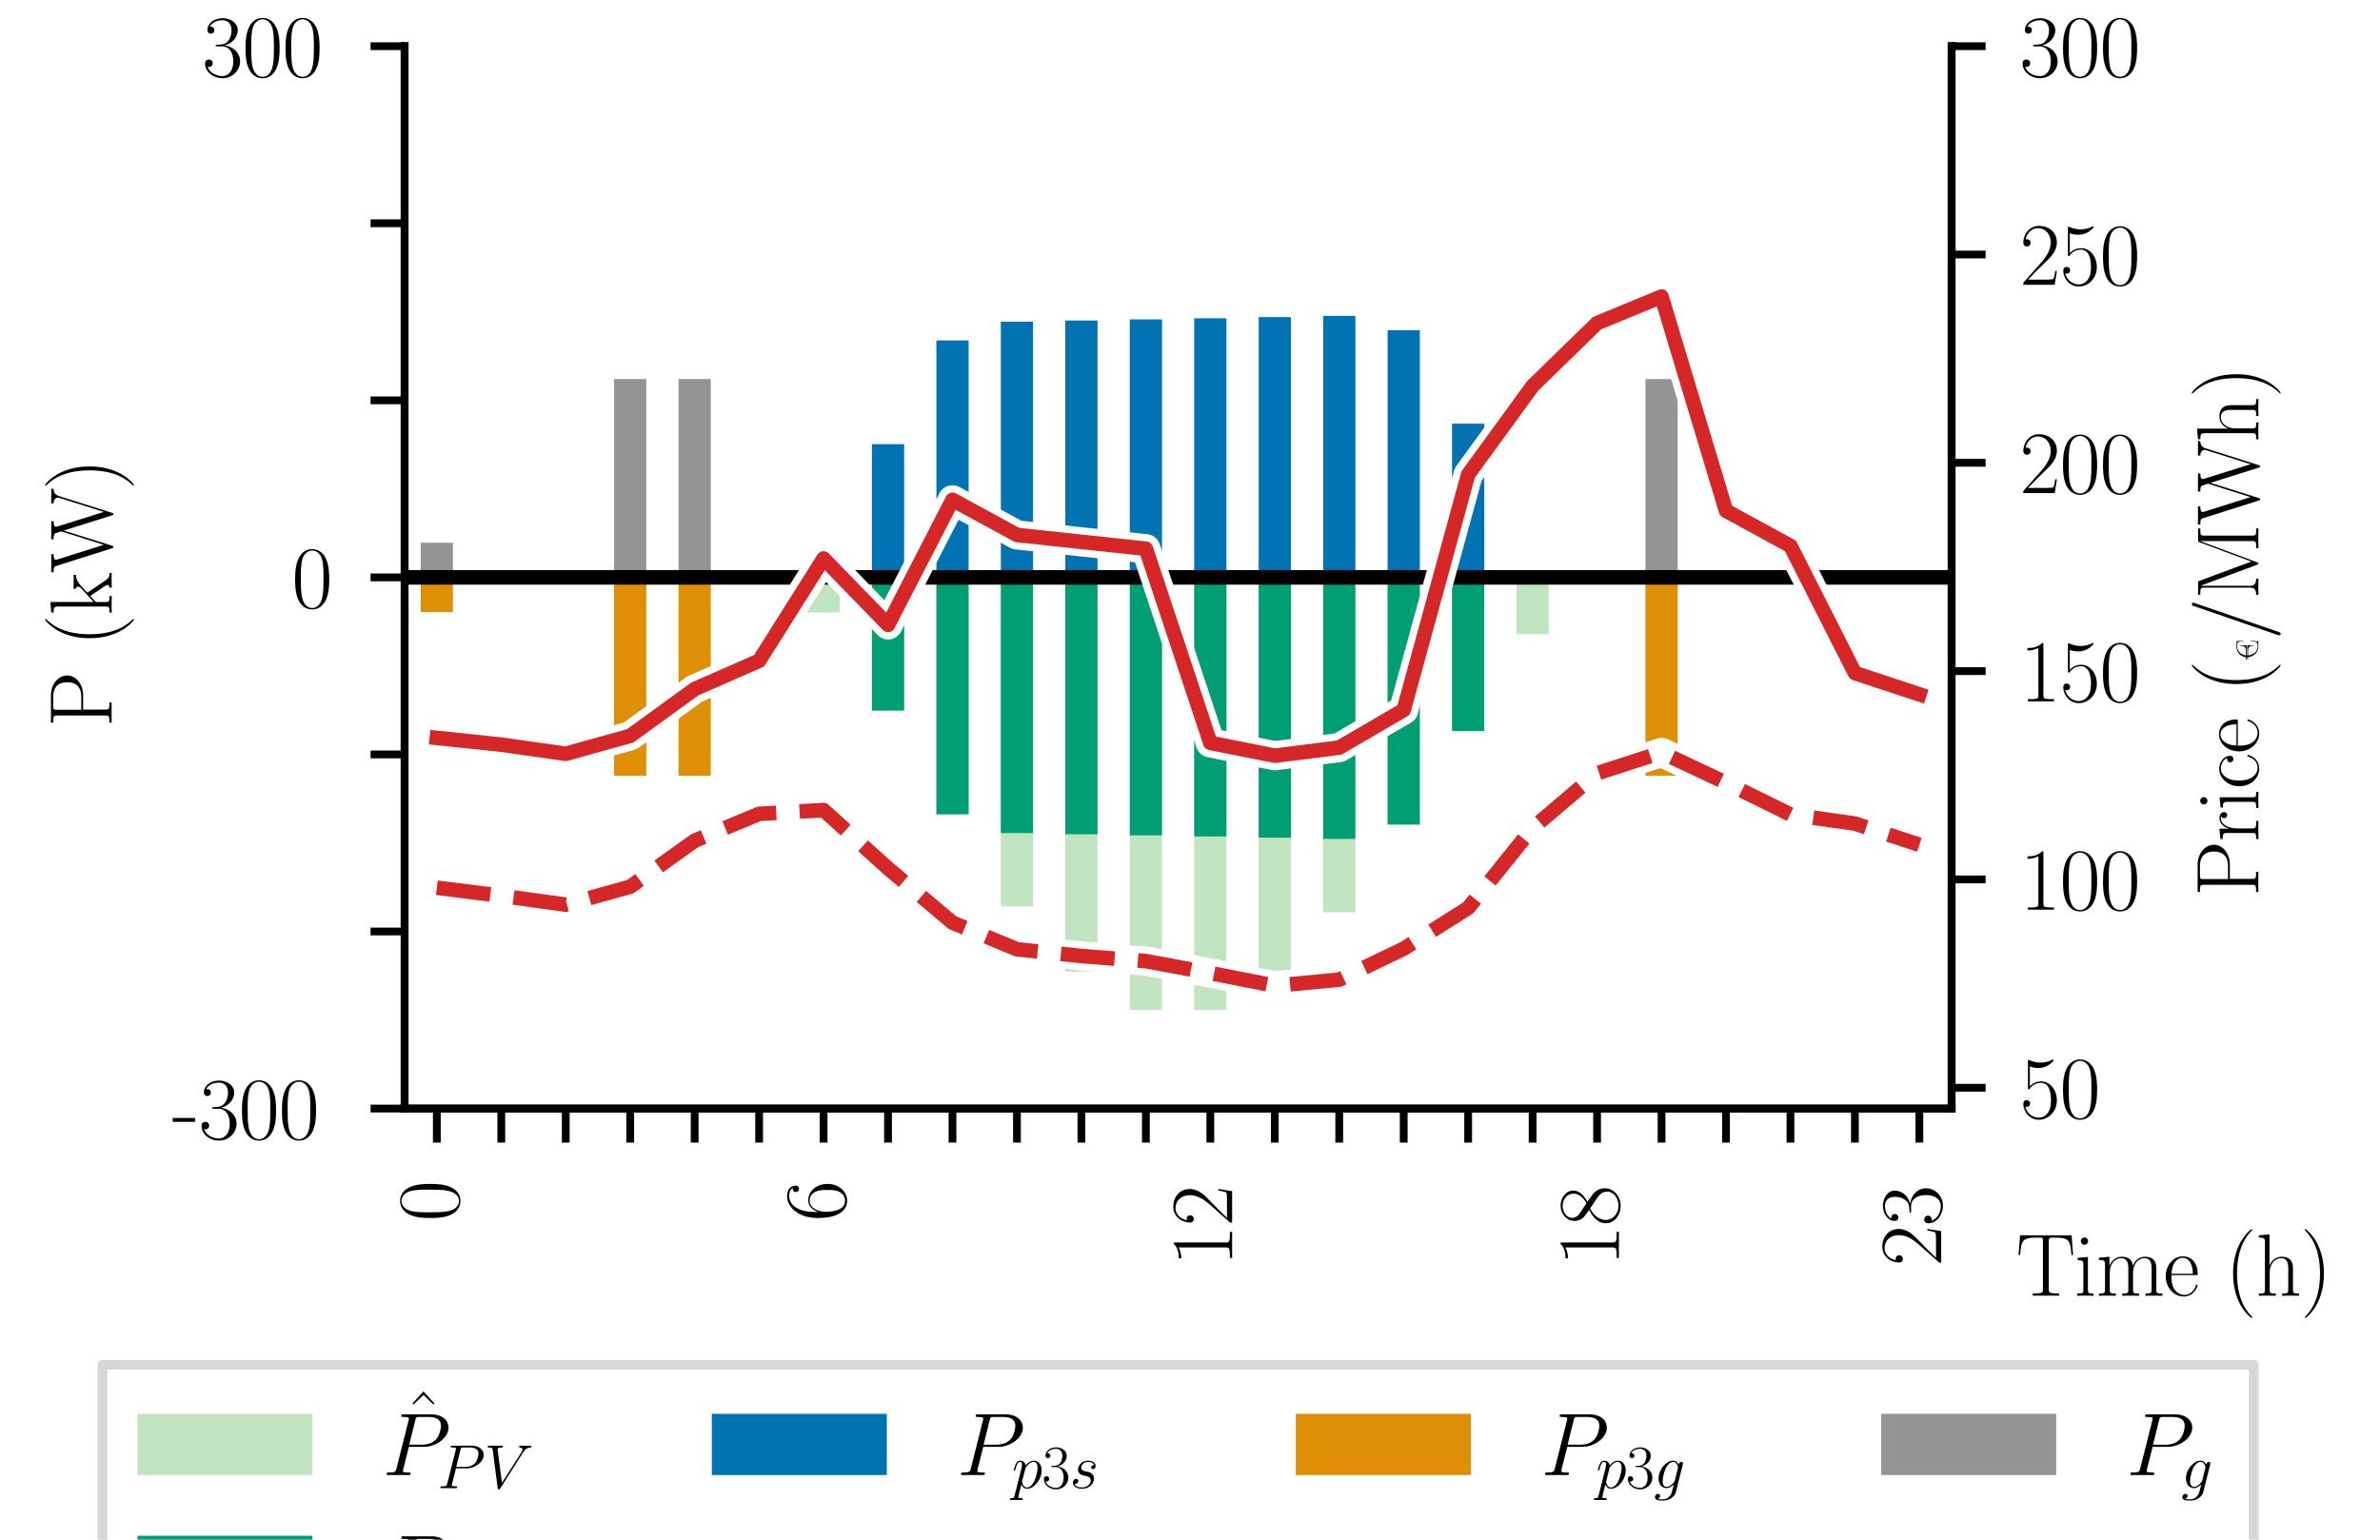 <?xml version="1.0" encoding="utf-8" standalone="no"?>
<!DOCTYPE svg PUBLIC "-//W3C//DTD SVG 1.1//EN"
  "http://www.w3.org/Graphics/SVG/1.1/DTD/svg11.dtd">
<svg xmlns:xlink="http://www.w3.org/1999/xlink" width="244.8pt" height="158.4pt" viewBox="0 0 244.8 158.4" xmlns="http://www.w3.org/2000/svg" version="1.1">
 <defs>
  <style type="text/css">*{stroke-linejoin: round; stroke-linecap: butt}</style>
 </defs>
 <g id="figure_1">
  <g id="patch_1">
   <path d="M 0 158.4 
L 244.8 158.4 
L 244.8 0 
L 0 0 
z
" style="fill: #ffffff"/>
  </g>
  <g id="axes_1">
   <g id="patch_2">
    <path d="M 41.616 114.048 
L 200.736 114.048 
L 200.736 4.752 
L 41.616 4.752 
z
" style="fill: #ffffff"/>
   </g>
   <g id="patch_3">
    <path d="M 43.273 59.4 
L 46.589 59.4 
L 46.589 59.4 
L 43.273 59.4 
z
" clip-path="url(#pb25aa904ac)" style="fill: #c0e3c0"/>
   </g>
   <g id="patch_4">
    <path d="M 49.904 59.4 
L 53.218 59.4 
L 53.218 59.4 
L 49.904 59.4 
z
" clip-path="url(#pb25aa904ac)" style="fill: #c0e3c0"/>
   </g>
   <g id="patch_5">
    <path d="M 56.533 59.4 
L 59.849 59.4 
L 59.849 59.4 
L 56.533 59.4 
z
" clip-path="url(#pb25aa904ac)" style="fill: #c0e3c0"/>
   </g>
   <g id="patch_6">
    <path d="M 63.163 59.4 
L 66.478 59.4 
L 66.478 59.4 
L 63.163 59.4 
z
" clip-path="url(#pb25aa904ac)" style="fill: #c0e3c0"/>
   </g>
   <g id="patch_7">
    <path d="M 69.793 59.4 
L 73.109 59.4 
L 73.109 59.4 
L 69.793 59.4 
z
" clip-path="url(#pb25aa904ac)" style="fill: #c0e3c0"/>
   </g>
   <g id="patch_8">
    <path d="M 76.424 59.4 
L 79.739 59.4 
L 79.739 59.4 
L 76.424 59.4 
z
" clip-path="url(#pb25aa904ac)" style="fill: #c0e3c0"/>
   </g>
   <g id="patch_9">
    <path d="M 83.053 59.4 
L 86.368 59.4 
L 86.368 63.008 
L 83.053 63.008 
z
" clip-path="url(#pb25aa904ac)" style="fill: #c0e3c0"/>
   </g>
   <g id="patch_10">
    <path d="M 89.683 59.4 
L 92.999 59.4 
L 92.999 73.103 
L 89.683 73.103 
z
" clip-path="url(#pb25aa904ac)" style="fill: #c0e3c0"/>
   </g>
   <g id="patch_11">
    <path d="M 96.314 59.4 
L 99.629 59.4 
L 99.629 83.776 
L 96.314 83.776 
z
" clip-path="url(#pb25aa904ac)" style="fill: #c0e3c0"/>
   </g>
   <g id="patch_12">
    <path d="M 102.944 59.4 
L 106.258 59.4 
L 106.258 93.245 
L 102.944 93.245 
z
" clip-path="url(#pb25aa904ac)" style="fill: #c0e3c0"/>
   </g>
   <g id="patch_13">
    <path d="M 109.573 59.4 
L 112.888 59.4 
L 112.888 99.96 
L 109.573 99.96 
z
" clip-path="url(#pb25aa904ac)" style="fill: #c0e3c0"/>
   </g>
   <g id="patch_14">
    <path d="M 116.204 59.4 
L 119.519 59.4 
L 119.519 103.893 
L 116.204 103.893 
z
" clip-path="url(#pb25aa904ac)" style="fill: #c0e3c0"/>
   </g>
   <g id="patch_15">
    <path d="M 122.834 59.4 
L 126.148 59.4 
L 126.148 103.904 
L 122.834 103.904 
z
" clip-path="url(#pb25aa904ac)" style="fill: #c0e3c0"/>
   </g>
   <g id="patch_16">
    <path d="M 129.464 59.4 
L 132.779 59.4 
L 132.779 100.448 
L 129.464 100.448 
z
" clip-path="url(#pb25aa904ac)" style="fill: #c0e3c0"/>
   </g>
   <g id="patch_17">
    <path d="M 136.094 59.4 
L 139.409 59.4 
L 139.409 93.852 
L 136.094 93.852 
z
" clip-path="url(#pb25aa904ac)" style="fill: #c0e3c0"/>
   </g>
   <g id="patch_18">
    <path d="M 142.724 59.4 
L 146.038 59.4 
L 146.038 84.831 
L 142.724 84.831 
z
" clip-path="url(#pb25aa904ac)" style="fill: #c0e3c0"/>
   </g>
   <g id="patch_19">
    <path d="M 149.353 59.4 
L 152.668 59.4 
L 152.668 75.21 
L 149.353 75.21 
z
" clip-path="url(#pb25aa904ac)" style="fill: #c0e3c0"/>
   </g>
   <g id="patch_20">
    <path d="M 155.983 59.4 
L 159.298 59.4 
L 159.298 65.244 
L 155.983 65.244 
z
" clip-path="url(#pb25aa904ac)" style="fill: #c0e3c0"/>
   </g>
   <g id="patch_21">
    <path d="M 162.613 59.4 
L 165.929 59.4 
L 165.929 59.725 
L 162.613 59.725 
z
" clip-path="url(#pb25aa904ac)" style="fill: #c0e3c0"/>
   </g>
   <g id="patch_22">
    <path d="M 169.244 59.4 
L 172.559 59.4 
L 172.559 59.4 
L 169.244 59.4 
z
" clip-path="url(#pb25aa904ac)" style="fill: #c0e3c0"/>
   </g>
   <g id="patch_23">
    <path d="M 175.874 59.4 
L 179.189 59.4 
L 179.189 59.4 
L 175.874 59.4 
z
" clip-path="url(#pb25aa904ac)" style="fill: #c0e3c0"/>
   </g>
   <g id="patch_24">
    <path d="M 182.504 59.4 
L 185.819 59.4 
L 185.819 59.4 
L 182.504 59.4 
z
" clip-path="url(#pb25aa904ac)" style="fill: #c0e3c0"/>
   </g>
   <g id="patch_25">
    <path d="M 189.133 59.4 
L 192.448 59.4 
L 192.448 59.4 
L 189.133 59.4 
z
" clip-path="url(#pb25aa904ac)" style="fill: #c0e3c0"/>
   </g>
   <g id="patch_26">
    <path d="M 195.763 59.4 
L 199.078 59.4 
L 199.078 59.4 
L 195.763 59.4 
z
" clip-path="url(#pb25aa904ac)" style="fill: #c0e3c0"/>
   </g>
   <g id="patch_27">
    <path d="M 43.273 59.4 
L 46.589 59.4 
L 46.589 59.4 
L 43.273 59.4 
z
" clip-path="url(#pb25aa904ac)" style="fill: #029e73"/>
   </g>
   <g id="patch_28">
    <path d="M 49.904 59.4 
L 53.218 59.4 
L 53.218 59.4 
L 49.904 59.4 
z
" clip-path="url(#pb25aa904ac)" style="fill: #029e73"/>
   </g>
   <g id="patch_29">
    <path d="M 56.533 59.4 
L 59.849 59.4 
L 59.849 59.4 
L 56.533 59.4 
z
" clip-path="url(#pb25aa904ac)" style="fill: #029e73"/>
   </g>
   <g id="patch_30">
    <path d="M 63.163 59.4 
L 66.478 59.4 
L 66.478 59.4 
L 63.163 59.4 
z
" clip-path="url(#pb25aa904ac)" style="fill: #029e73"/>
   </g>
   <g id="patch_31">
    <path d="M 69.793 59.4 
L 73.109 59.4 
L 73.109 59.4 
L 69.793 59.4 
z
" clip-path="url(#pb25aa904ac)" style="fill: #029e73"/>
   </g>
   <g id="patch_32">
    <path d="M 76.424 59.4 
L 79.739 59.4 
L 79.739 59.4 
L 76.424 59.4 
z
" clip-path="url(#pb25aa904ac)" style="fill: #029e73"/>
   </g>
   <g id="patch_33">
    <path d="M 83.053 59.4 
L 86.368 59.4 
L 86.368 59.4 
L 83.053 59.4 
z
" clip-path="url(#pb25aa904ac)" style="fill: #029e73"/>
   </g>
   <g id="patch_34">
    <path d="M 89.683 59.4 
L 92.999 59.4 
L 92.999 73.103 
L 89.683 73.103 
z
" clip-path="url(#pb25aa904ac)" style="fill: #029e73"/>
   </g>
   <g id="patch_35">
    <path d="M 96.314 59.4 
L 99.629 59.4 
L 99.629 83.776 
L 96.314 83.776 
z
" clip-path="url(#pb25aa904ac)" style="fill: #029e73"/>
   </g>
   <g id="patch_36">
    <path d="M 102.944 59.4 
L 106.258 59.4 
L 106.258 85.706 
L 102.944 85.706 
z
" clip-path="url(#pb25aa904ac)" style="fill: #029e73"/>
   </g>
   <g id="patch_37">
    <path d="M 109.573 59.4 
L 112.888 59.4 
L 112.888 85.828 
L 109.573 85.828 
z
" clip-path="url(#pb25aa904ac)" style="fill: #029e73"/>
   </g>
   <g id="patch_38">
    <path d="M 116.204 59.4 
L 119.519 59.4 
L 119.519 85.942 
L 116.204 85.942 
z
" clip-path="url(#pb25aa904ac)" style="fill: #029e73"/>
   </g>
   <g id="patch_39">
    <path d="M 122.834 59.4 
L 126.148 59.4 
L 126.148 86.055 
L 122.834 86.055 
z
" clip-path="url(#pb25aa904ac)" style="fill: #029e73"/>
   </g>
   <g id="patch_40">
    <path d="M 129.464 59.4 
L 132.779 59.4 
L 132.779 86.174 
L 129.464 86.174 
z
" clip-path="url(#pb25aa904ac)" style="fill: #029e73"/>
   </g>
   <g id="patch_41">
    <path d="M 136.094 59.4 
L 139.409 59.4 
L 139.409 86.304 
L 136.094 86.304 
z
" clip-path="url(#pb25aa904ac)" style="fill: #029e73"/>
   </g>
   <g id="patch_42">
    <path d="M 142.724 59.4 
L 146.038 59.4 
L 146.038 84.831 
L 142.724 84.831 
z
" clip-path="url(#pb25aa904ac)" style="fill: #029e73"/>
   </g>
   <g id="patch_43">
    <path d="M 149.353 59.4 
L 152.668 59.4 
L 152.668 75.21 
L 149.353 75.21 
z
" clip-path="url(#pb25aa904ac)" style="fill: #029e73"/>
   </g>
   <g id="patch_44">
    <path d="M 155.983 59.4 
L 159.298 59.4 
L 159.298 59.4 
L 155.983 59.4 
z
" clip-path="url(#pb25aa904ac)" style="fill: #029e73"/>
   </g>
   <g id="patch_45">
    <path d="M 162.613 59.4 
L 165.929 59.4 
L 165.929 59.4 
L 162.613 59.4 
z
" clip-path="url(#pb25aa904ac)" style="fill: #029e73"/>
   </g>
   <g id="patch_46">
    <path d="M 169.244 59.4 
L 172.559 59.4 
L 172.559 59.4 
L 169.244 59.4 
z
" clip-path="url(#pb25aa904ac)" style="fill: #029e73"/>
   </g>
   <g id="patch_47">
    <path d="M 175.874 59.4 
L 179.189 59.4 
L 179.189 59.4 
L 175.874 59.4 
z
" clip-path="url(#pb25aa904ac)" style="fill: #029e73"/>
   </g>
   <g id="patch_48">
    <path d="M 182.504 59.4 
L 185.819 59.4 
L 185.819 59.4 
L 182.504 59.4 
z
" clip-path="url(#pb25aa904ac)" style="fill: #029e73"/>
   </g>
   <g id="patch_49">
    <path d="M 189.133 59.4 
L 192.448 59.4 
L 192.448 59.4 
L 189.133 59.4 
z
" clip-path="url(#pb25aa904ac)" style="fill: #029e73"/>
   </g>
   <g id="patch_50">
    <path d="M 195.763 59.4 
L 199.078 59.4 
L 199.078 59.4 
L 195.763 59.4 
z
" clip-path="url(#pb25aa904ac)" style="fill: #029e73"/>
   </g>
   <g id="patch_51">
    <path d="M 43.273 59.4 
L 46.589 59.4 
L 46.589 59.4 
L 43.273 59.4 
z
" clip-path="url(#pb25aa904ac)" style="fill: #0173b2"/>
   </g>
   <g id="patch_52">
    <path d="M 49.904 59.4 
L 53.218 59.4 
L 53.218 59.4 
L 49.904 59.4 
z
" clip-path="url(#pb25aa904ac)" style="fill: #0173b2"/>
   </g>
   <g id="patch_53">
    <path d="M 56.533 59.4 
L 59.849 59.4 
L 59.849 59.4 
L 56.533 59.4 
z
" clip-path="url(#pb25aa904ac)" style="fill: #0173b2"/>
   </g>
   <g id="patch_54">
    <path d="M 63.163 59.4 
L 66.478 59.4 
L 66.478 59.4 
L 63.163 59.4 
z
" clip-path="url(#pb25aa904ac)" style="fill: #0173b2"/>
   </g>
   <g id="patch_55">
    <path d="M 69.793 59.4 
L 73.109 59.4 
L 73.109 59.4 
L 69.793 59.4 
z
" clip-path="url(#pb25aa904ac)" style="fill: #0173b2"/>
   </g>
   <g id="patch_56">
    <path d="M 76.424 59.4 
L 79.739 59.4 
L 79.739 59.4 
L 76.424 59.4 
z
" clip-path="url(#pb25aa904ac)" style="fill: #0173b2"/>
   </g>
   <g id="patch_57">
    <path d="M 83.053 59.4 
L 86.368 59.4 
L 86.368 59.4 
L 83.053 59.4 
z
" clip-path="url(#pb25aa904ac)" style="fill: #0173b2"/>
   </g>
   <g id="patch_58">
    <path d="M 89.683 59.4 
L 92.999 59.4 
L 92.999 45.697 
L 89.683 45.697 
z
" clip-path="url(#pb25aa904ac)" style="fill: #0173b2"/>
   </g>
   <g id="patch_59">
    <path d="M 96.314 59.4 
L 99.629 59.4 
L 99.629 35.024 
L 96.314 35.024 
z
" clip-path="url(#pb25aa904ac)" style="fill: #0173b2"/>
   </g>
   <g id="patch_60">
    <path d="M 102.944 59.4 
L 106.258 59.4 
L 106.258 33.094 
L 102.944 33.094 
z
" clip-path="url(#pb25aa904ac)" style="fill: #0173b2"/>
   </g>
   <g id="patch_61">
    <path d="M 109.573 59.4 
L 112.888 59.4 
L 112.888 32.972 
L 109.573 32.972 
z
" clip-path="url(#pb25aa904ac)" style="fill: #0173b2"/>
   </g>
   <g id="patch_62">
    <path d="M 116.204 59.4 
L 119.519 59.4 
L 119.519 32.858 
L 116.204 32.858 
z
" clip-path="url(#pb25aa904ac)" style="fill: #0173b2"/>
   </g>
   <g id="patch_63">
    <path d="M 122.834 59.4 
L 126.148 59.4 
L 126.148 32.745 
L 122.834 32.745 
z
" clip-path="url(#pb25aa904ac)" style="fill: #0173b2"/>
   </g>
   <g id="patch_64">
    <path d="M 129.464 59.4 
L 132.779 59.4 
L 132.779 32.626 
L 129.464 32.626 
z
" clip-path="url(#pb25aa904ac)" style="fill: #0173b2"/>
   </g>
   <g id="patch_65">
    <path d="M 136.094 59.4 
L 139.409 59.4 
L 139.409 32.496 
L 136.094 32.496 
z
" clip-path="url(#pb25aa904ac)" style="fill: #0173b2"/>
   </g>
   <g id="patch_66">
    <path d="M 142.724 59.4 
L 146.038 59.4 
L 146.038 33.969 
L 142.724 33.969 
z
" clip-path="url(#pb25aa904ac)" style="fill: #0173b2"/>
   </g>
   <g id="patch_67">
    <path d="M 149.353 59.4 
L 152.668 59.4 
L 152.668 43.59 
L 149.353 43.59 
z
" clip-path="url(#pb25aa904ac)" style="fill: #0173b2"/>
   </g>
   <g id="patch_68">
    <path d="M 155.983 59.4 
L 159.298 59.4 
L 159.298 59.4 
L 155.983 59.4 
z
" clip-path="url(#pb25aa904ac)" style="fill: #0173b2"/>
   </g>
   <g id="patch_69">
    <path d="M 162.613 59.4 
L 165.929 59.4 
L 165.929 59.4 
L 162.613 59.4 
z
" clip-path="url(#pb25aa904ac)" style="fill: #0173b2"/>
   </g>
   <g id="patch_70">
    <path d="M 169.244 59.4 
L 172.559 59.4 
L 172.559 59.4 
L 169.244 59.4 
z
" clip-path="url(#pb25aa904ac)" style="fill: #0173b2"/>
   </g>
   <g id="patch_71">
    <path d="M 175.874 59.4 
L 179.189 59.4 
L 179.189 59.4 
L 175.874 59.4 
z
" clip-path="url(#pb25aa904ac)" style="fill: #0173b2"/>
   </g>
   <g id="patch_72">
    <path d="M 182.504 59.4 
L 185.819 59.4 
L 185.819 59.4 
L 182.504 59.4 
z
" clip-path="url(#pb25aa904ac)" style="fill: #0173b2"/>
   </g>
   <g id="patch_73">
    <path d="M 189.133 59.4 
L 192.448 59.4 
L 192.448 59.4 
L 189.133 59.4 
z
" clip-path="url(#pb25aa904ac)" style="fill: #0173b2"/>
   </g>
   <g id="patch_74">
    <path d="M 195.763 59.4 
L 199.078 59.4 
L 199.078 59.4 
L 195.763 59.4 
z
" clip-path="url(#pb25aa904ac)" style="fill: #0173b2"/>
   </g>
   <g id="patch_75">
    <path d="M 43.273 59.4 
L 46.589 59.4 
L 46.589 62.966 
L 43.273 62.966 
z
" clip-path="url(#pb25aa904ac)" style="fill: #de8f05"/>
   </g>
   <g id="patch_76">
    <path d="M 49.904 59.4 
L 53.218 59.4 
L 53.218 59.4 
L 49.904 59.4 
z
" clip-path="url(#pb25aa904ac)" style="fill: #de8f05"/>
   </g>
   <g id="patch_77">
    <path d="M 56.533 59.4 
L 59.849 59.4 
L 59.849 59.4 
L 56.533 59.4 
z
" clip-path="url(#pb25aa904ac)" style="fill: #de8f05"/>
   </g>
   <g id="patch_78">
    <path d="M 63.163 59.4 
L 66.478 59.4 
L 66.478 79.802 
L 63.163 79.802 
z
" clip-path="url(#pb25aa904ac)" style="fill: #de8f05"/>
   </g>
   <g id="patch_79">
    <path d="M 69.793 59.4 
L 73.109 59.4 
L 73.109 79.802 
L 69.793 79.802 
z
" clip-path="url(#pb25aa904ac)" style="fill: #de8f05"/>
   </g>
   <g id="patch_80">
    <path d="M 76.424 59.4 
L 79.739 59.4 
L 79.739 59.4 
L 76.424 59.4 
z
" clip-path="url(#pb25aa904ac)" style="fill: #de8f05"/>
   </g>
   <g id="patch_81">
    <path d="M 83.053 59.4 
L 86.368 59.4 
L 86.368 59.4 
L 83.053 59.4 
z
" clip-path="url(#pb25aa904ac)" style="fill: #de8f05"/>
   </g>
   <g id="patch_82">
    <path d="M 89.683 73.103 
L 92.999 73.103 
L 92.999 73.103 
L 89.683 73.103 
z
" clip-path="url(#pb25aa904ac)" style="fill: #de8f05"/>
   </g>
   <g id="patch_83">
    <path d="M 96.314 83.776 
L 99.629 83.776 
L 99.629 83.776 
L 96.314 83.776 
z
" clip-path="url(#pb25aa904ac)" style="fill: #de8f05"/>
   </g>
   <g id="patch_84">
    <path d="M 102.944 85.706 
L 106.258 85.706 
L 106.258 85.706 
L 102.944 85.706 
z
" clip-path="url(#pb25aa904ac)" style="fill: #de8f05"/>
   </g>
   <g id="patch_85">
    <path d="M 109.573 85.828 
L 112.888 85.828 
L 112.888 85.828 
L 109.573 85.828 
z
" clip-path="url(#pb25aa904ac)" style="fill: #de8f05"/>
   </g>
   <g id="patch_86">
    <path d="M 116.204 85.942 
L 119.519 85.942 
L 119.519 85.942 
L 116.204 85.942 
z
" clip-path="url(#pb25aa904ac)" style="fill: #de8f05"/>
   </g>
   <g id="patch_87">
    <path d="M 122.834 86.055 
L 126.148 86.055 
L 126.148 86.055 
L 122.834 86.055 
z
" clip-path="url(#pb25aa904ac)" style="fill: #de8f05"/>
   </g>
   <g id="patch_88">
    <path d="M 129.464 86.174 
L 132.779 86.174 
L 132.779 86.174 
L 129.464 86.174 
z
" clip-path="url(#pb25aa904ac)" style="fill: #de8f05"/>
   </g>
   <g id="patch_89">
    <path d="M 136.094 86.304 
L 139.409 86.304 
L 139.409 86.304 
L 136.094 86.304 
z
" clip-path="url(#pb25aa904ac)" style="fill: #de8f05"/>
   </g>
   <g id="patch_90">
    <path d="M 142.724 84.831 
L 146.038 84.831 
L 146.038 84.831 
L 142.724 84.831 
z
" clip-path="url(#pb25aa904ac)" style="fill: #de8f05"/>
   </g>
   <g id="patch_91">
    <path d="M 149.353 75.21 
L 152.668 75.21 
L 152.668 75.21 
L 149.353 75.21 
z
" clip-path="url(#pb25aa904ac)" style="fill: #de8f05"/>
   </g>
   <g id="patch_92">
    <path d="M 155.983 59.4 
L 159.298 59.4 
L 159.298 59.4 
L 155.983 59.4 
z
" clip-path="url(#pb25aa904ac)" style="fill: #de8f05"/>
   </g>
   <g id="patch_93">
    <path d="M 162.613 59.4 
L 165.929 59.4 
L 165.929 59.4 
L 162.613 59.4 
z
" clip-path="url(#pb25aa904ac)" style="fill: #de8f05"/>
   </g>
   <g id="patch_94">
    <path d="M 169.244 59.4 
L 172.559 59.4 
L 172.559 79.802 
L 169.244 79.802 
z
" clip-path="url(#pb25aa904ac)" style="fill: #de8f05"/>
   </g>
   <g id="patch_95">
    <path d="M 175.874 59.4 
L 179.189 59.4 
L 179.189 59.4 
L 175.874 59.4 
z
" clip-path="url(#pb25aa904ac)" style="fill: #de8f05"/>
   </g>
   <g id="patch_96">
    <path d="M 182.504 59.4 
L 185.819 59.4 
L 185.819 59.4 
L 182.504 59.4 
z
" clip-path="url(#pb25aa904ac)" style="fill: #de8f05"/>
   </g>
   <g id="patch_97">
    <path d="M 189.133 59.4 
L 192.448 59.4 
L 192.448 59.4 
L 189.133 59.4 
z
" clip-path="url(#pb25aa904ac)" style="fill: #de8f05"/>
   </g>
   <g id="patch_98">
    <path d="M 195.763 59.4 
L 199.078 59.4 
L 199.078 59.4 
L 195.763 59.4 
z
" clip-path="url(#pb25aa904ac)" style="fill: #de8f05"/>
   </g>
   <g id="patch_99">
    <path d="M 43.273 59.4 
L 46.589 59.4 
L 46.589 55.834 
L 43.273 55.834 
z
" clip-path="url(#pb25aa904ac)" style="fill: #949494"/>
   </g>
   <g id="patch_100">
    <path d="M 49.904 59.4 
L 53.218 59.4 
L 53.218 59.4 
L 49.904 59.4 
z
" clip-path="url(#pb25aa904ac)" style="fill: #949494"/>
   </g>
   <g id="patch_101">
    <path d="M 56.533 59.4 
L 59.849 59.4 
L 59.849 59.4 
L 56.533 59.4 
z
" clip-path="url(#pb25aa904ac)" style="fill: #949494"/>
   </g>
   <g id="patch_102">
    <path d="M 63.163 59.4 
L 66.478 59.4 
L 66.478 38.998 
L 63.163 38.998 
z
" clip-path="url(#pb25aa904ac)" style="fill: #949494"/>
   </g>
   <g id="patch_103">
    <path d="M 69.793 59.4 
L 73.109 59.4 
L 73.109 38.998 
L 69.793 38.998 
z
" clip-path="url(#pb25aa904ac)" style="fill: #949494"/>
   </g>
   <g id="patch_104">
    <path d="M 76.424 59.4 
L 79.739 59.4 
L 79.739 59.4 
L 76.424 59.4 
z
" clip-path="url(#pb25aa904ac)" style="fill: #949494"/>
   </g>
   <g id="patch_105">
    <path d="M 83.053 59.4 
L 86.368 59.4 
L 86.368 59.4 
L 83.053 59.4 
z
" clip-path="url(#pb25aa904ac)" style="fill: #949494"/>
   </g>
   <g id="patch_106">
    <path d="M 89.683 45.697 
L 92.999 45.697 
L 92.999 45.697 
L 89.683 45.697 
z
" clip-path="url(#pb25aa904ac)" style="fill: #949494"/>
   </g>
   <g id="patch_107">
    <path d="M 96.314 35.024 
L 99.629 35.024 
L 99.629 35.024 
L 96.314 35.024 
z
" clip-path="url(#pb25aa904ac)" style="fill: #949494"/>
   </g>
   <g id="patch_108">
    <path d="M 102.944 33.094 
L 106.258 33.094 
L 106.258 33.094 
L 102.944 33.094 
z
" clip-path="url(#pb25aa904ac)" style="fill: #949494"/>
   </g>
   <g id="patch_109">
    <path d="M 109.573 32.972 
L 112.888 32.972 
L 112.888 32.972 
L 109.573 32.972 
z
" clip-path="url(#pb25aa904ac)" style="fill: #949494"/>
   </g>
   <g id="patch_110">
    <path d="M 116.204 32.858 
L 119.519 32.858 
L 119.519 32.858 
L 116.204 32.858 
z
" clip-path="url(#pb25aa904ac)" style="fill: #949494"/>
   </g>
   <g id="patch_111">
    <path d="M 122.834 32.745 
L 126.148 32.745 
L 126.148 32.745 
L 122.834 32.745 
z
" clip-path="url(#pb25aa904ac)" style="fill: #949494"/>
   </g>
   <g id="patch_112">
    <path d="M 129.464 32.626 
L 132.779 32.626 
L 132.779 32.626 
L 129.464 32.626 
z
" clip-path="url(#pb25aa904ac)" style="fill: #949494"/>
   </g>
   <g id="patch_113">
    <path d="M 136.094 32.496 
L 139.409 32.496 
L 139.409 32.496 
L 136.094 32.496 
z
" clip-path="url(#pb25aa904ac)" style="fill: #949494"/>
   </g>
   <g id="patch_114">
    <path d="M 142.724 33.969 
L 146.038 33.969 
L 146.038 33.969 
L 142.724 33.969 
z
" clip-path="url(#pb25aa904ac)" style="fill: #949494"/>
   </g>
   <g id="patch_115">
    <path d="M 149.353 43.59 
L 152.668 43.59 
L 152.668 43.59 
L 149.353 43.59 
z
" clip-path="url(#pb25aa904ac)" style="fill: #949494"/>
   </g>
   <g id="patch_116">
    <path d="M 155.983 59.4 
L 159.298 59.4 
L 159.298 59.4 
L 155.983 59.4 
z
" clip-path="url(#pb25aa904ac)" style="fill: #949494"/>
   </g>
   <g id="patch_117">
    <path d="M 162.613 59.4 
L 165.929 59.4 
L 165.929 59.4 
L 162.613 59.4 
z
" clip-path="url(#pb25aa904ac)" style="fill: #949494"/>
   </g>
   <g id="patch_118">
    <path d="M 169.244 59.4 
L 172.559 59.4 
L 172.559 38.998 
L 169.244 38.998 
z
" clip-path="url(#pb25aa904ac)" style="fill: #949494"/>
   </g>
   <g id="patch_119">
    <path d="M 175.874 59.4 
L 179.189 59.4 
L 179.189 59.4 
L 175.874 59.4 
z
" clip-path="url(#pb25aa904ac)" style="fill: #949494"/>
   </g>
   <g id="patch_120">
    <path d="M 182.504 59.4 
L 185.819 59.4 
L 185.819 59.4 
L 182.504 59.4 
z
" clip-path="url(#pb25aa904ac)" style="fill: #949494"/>
   </g>
   <g id="patch_121">
    <path d="M 189.133 59.4 
L 192.448 59.4 
L 192.448 59.4 
L 189.133 59.4 
z
" clip-path="url(#pb25aa904ac)" style="fill: #949494"/>
   </g>
   <g id="patch_122">
    <path d="M 195.763 59.4 
L 199.078 59.4 
L 199.078 59.4 
L 195.763 59.4 
z
" clip-path="url(#pb25aa904ac)" style="fill: #949494"/>
   </g>
   <g id="matplotlib.axis_1">
    <g id="xtick_1">
     <g id="line2d_1">
      <defs>
       <path id="mc6c451dadc" d="M 0 0 
L 0 3.5 
" style="stroke: #000000; stroke-width: 0.8"/>
      </defs>
      <g>
       <use xlink:href="#mc6c451dadc" x="44.931" y="114.048" style="stroke: #000000; stroke-width: 0.8"/>
      </g>
     </g>
     <g id="text_1">
      <!-- 0 -->
      <g transform="translate(47.173 125.656) rotate(-90) scale(0.09 -0.09)">
       <defs>
        <path id="CMR17-30" d="M 2688 2025 
C 2688 2416 2682 3080 2413 3591 
C 2176 4039 1798 4198 1466 4198 
C 1158 4198 768 4058 525 3597 
C 269 3118 243 2524 243 2025 
C 243 1661 250 1106 448 619 
C 723 -39 1216 -128 1466 -128 
C 1760 -128 2208 -7 2470 600 
C 2662 1042 2688 1559 2688 2025 
z
M 1466 -26 
C 1056 -26 813 325 723 812 
C 653 1188 653 1738 653 2096 
C 653 2588 653 2997 736 3387 
C 858 3929 1216 4096 1466 4096 
C 1728 4096 2067 3923 2189 3400 
C 2272 3036 2278 2607 2278 2096 
C 2278 1680 2278 1169 2202 792 
C 2067 95 1690 -26 1466 -26 
z
" transform="scale(0.016)"/>
       </defs>
       <use xlink:href="#CMR17-30" transform="scale(0.996)"/>
      </g>
     </g>
    </g>
    <g id="xtick_2">
     <g id="line2d_2">
      <g>
       <use xlink:href="#mc6c451dadc" x="51.561" y="114.048" style="stroke: #000000; stroke-width: 0.8"/>
      </g>
     </g>
    </g>
    <g id="xtick_3">
     <g id="line2d_3">
      <g>
       <use xlink:href="#mc6c451dadc" x="58.191" y="114.048" style="stroke: #000000; stroke-width: 0.8"/>
      </g>
     </g>
    </g>
    <g id="xtick_4">
     <g id="line2d_4">
      <g>
       <use xlink:href="#mc6c451dadc" x="64.821" y="114.048" style="stroke: #000000; stroke-width: 0.8"/>
      </g>
     </g>
    </g>
    <g id="xtick_5">
     <g id="line2d_5">
      <g>
       <use xlink:href="#mc6c451dadc" x="71.451" y="114.048" style="stroke: #000000; stroke-width: 0.8"/>
      </g>
     </g>
    </g>
    <g id="xtick_6">
     <g id="line2d_6">
      <g>
       <use xlink:href="#mc6c451dadc" x="78.081" y="114.048" style="stroke: #000000; stroke-width: 0.8"/>
      </g>
     </g>
    </g>
    <g id="xtick_7">
     <g id="line2d_7">
      <g>
       <use xlink:href="#mc6c451dadc" x="84.711" y="114.048" style="stroke: #000000; stroke-width: 0.8"/>
      </g>
     </g>
     <g id="text_2">
      <!-- 6 -->
      <g transform="translate(86.953 125.656) rotate(-90) scale(0.09 -0.09)">
       <defs>
        <path id="CMR17-36" d="M 678 2176 
C 678 3690 1395 4032 1811 4032 
C 1946 4032 2272 4009 2400 3776 
C 2298 3776 2106 3776 2106 3553 
C 2106 3381 2246 3323 2336 3323 
C 2394 3323 2566 3348 2566 3560 
C 2566 3954 2246 4179 1805 4179 
C 1043 4179 243 3390 243 1984 
C 243 253 966 -128 1478 -128 
C 2099 -128 2688 427 2688 1283 
C 2688 2081 2170 2662 1517 2662 
C 1126 2662 838 2407 678 1960 
L 678 2176 
z
M 1478 25 
C 691 25 691 1200 691 1436 
C 691 1896 909 2560 1504 2560 
C 1613 2560 1926 2560 2138 2120 
C 2253 1870 2253 1609 2253 1289 
C 2253 944 2253 690 2118 434 
C 1978 171 1773 25 1478 25 
z
" transform="scale(0.016)"/>
       </defs>
       <use xlink:href="#CMR17-36" transform="scale(0.996)"/>
      </g>
     </g>
    </g>
    <g id="xtick_8">
     <g id="line2d_8">
      <g>
       <use xlink:href="#mc6c451dadc" x="91.341" y="114.048" style="stroke: #000000; stroke-width: 0.8"/>
      </g>
     </g>
    </g>
    <g id="xtick_9">
     <g id="line2d_9">
      <g>
       <use xlink:href="#mc6c451dadc" x="97.971" y="114.048" style="stroke: #000000; stroke-width: 0.8"/>
      </g>
     </g>
    </g>
    <g id="xtick_10">
     <g id="line2d_10">
      <g>
       <use xlink:href="#mc6c451dadc" x="104.601" y="114.048" style="stroke: #000000; stroke-width: 0.8"/>
      </g>
     </g>
    </g>
    <g id="xtick_11">
     <g id="line2d_11">
      <g>
       <use xlink:href="#mc6c451dadc" x="111.231" y="114.048" style="stroke: #000000; stroke-width: 0.8"/>
      </g>
     </g>
    </g>
    <g id="xtick_12">
     <g id="line2d_12">
      <g>
       <use xlink:href="#mc6c451dadc" x="117.861" y="114.048" style="stroke: #000000; stroke-width: 0.8"/>
      </g>
     </g>
    </g>
    <g id="xtick_13">
     <g id="line2d_13">
      <g>
       <use xlink:href="#mc6c451dadc" x="124.491" y="114.048" style="stroke: #000000; stroke-width: 0.8"/>
      </g>
     </g>
     <g id="text_3">
      <!-- 12 -->
      <g transform="translate(126.733 130.263) rotate(-90) scale(0.09 -0.09)">
       <defs>
        <path id="CMR17-31" d="M 1702 4058 
C 1702 4192 1696 4192 1606 4192 
C 1357 3916 979 3827 621 3827 
C 602 3827 570 3827 563 3808 
C 557 3795 557 3782 557 3648 
C 755 3648 1088 3686 1344 3839 
L 1344 461 
C 1344 236 1331 160 781 160 
L 589 160 
L 589 0 
C 896 0 1216 0 1523 0 
C 1830 0 2150 0 2458 0 
L 2458 160 
L 2266 160 
C 1715 160 1702 230 1702 458 
L 1702 4058 
z
" transform="scale(0.016)"/>
        <path id="CMR17-32" d="M 2669 989 
L 2554 989 
C 2490 536 2438 459 2413 420 
C 2381 369 1920 369 1830 369 
L 602 369 
C 832 619 1280 1072 1824 1597 
C 2214 1967 2669 2402 2669 3035 
C 2669 3790 2067 4224 1395 4224 
C 691 4224 262 3604 262 3030 
C 262 2780 448 2748 525 2748 
C 589 2748 781 2787 781 3010 
C 781 3207 614 3264 525 3264 
C 486 3264 448 3258 422 3245 
C 544 3790 915 4058 1306 4058 
C 1862 4058 2227 3617 2227 3035 
C 2227 2479 1901 2000 1536 1584 
L 262 146 
L 262 0 
L 2515 0 
L 2669 989 
z
" transform="scale(0.016)"/>
       </defs>
       <use xlink:href="#CMR17-31" transform="scale(0.996)"/>
       <use xlink:href="#CMR17-32" transform="translate(45.69 0) scale(0.996)"/>
      </g>
     </g>
    </g>
    <g id="xtick_14">
     <g id="line2d_14">
      <g>
       <use xlink:href="#mc6c451dadc" x="131.121" y="114.048" style="stroke: #000000; stroke-width: 0.8"/>
      </g>
     </g>
    </g>
    <g id="xtick_15">
     <g id="line2d_15">
      <g>
       <use xlink:href="#mc6c451dadc" x="137.751" y="114.048" style="stroke: #000000; stroke-width: 0.8"/>
      </g>
     </g>
    </g>
    <g id="xtick_16">
     <g id="line2d_16">
      <g>
       <use xlink:href="#mc6c451dadc" x="144.381" y="114.048" style="stroke: #000000; stroke-width: 0.8"/>
      </g>
     </g>
    </g>
    <g id="xtick_17">
     <g id="line2d_17">
      <g>
       <use xlink:href="#mc6c451dadc" x="151.011" y="114.048" style="stroke: #000000; stroke-width: 0.8"/>
      </g>
     </g>
    </g>
    <g id="xtick_18">
     <g id="line2d_18">
      <g>
       <use xlink:href="#mc6c451dadc" x="157.641" y="114.048" style="stroke: #000000; stroke-width: 0.8"/>
      </g>
     </g>
    </g>
    <g id="xtick_19">
     <g id="line2d_19">
      <g>
       <use xlink:href="#mc6c451dadc" x="164.271" y="114.048" style="stroke: #000000; stroke-width: 0.8"/>
      </g>
     </g>
     <g id="text_4">
      <!-- 18 -->
      <g transform="translate(166.513 130.263) rotate(-90) scale(0.09 -0.09)">
       <defs>
        <path id="CMR17-38" d="M 1741 2264 
C 2144 2467 2554 2773 2554 3263 
C 2554 3841 1990 4179 1472 4179 
C 890 4179 378 3759 378 3180 
C 378 3021 416 2747 666 2505 
C 730 2442 998 2251 1171 2130 
C 883 1983 211 1634 211 934 
C 211 279 838 -128 1459 -128 
C 2144 -128 2720 362 2720 1010 
C 2720 1590 2330 1857 2074 2029 
L 1741 2264 
z
M 902 2822 
C 851 2854 595 3051 595 3351 
C 595 3739 998 4032 1459 4032 
C 1965 4032 2336 3676 2336 3262 
C 2336 2669 1670 2331 1638 2331 
C 1632 2331 1626 2331 1574 2370 
L 902 2822 
z
M 2080 1519 
C 2176 1449 2483 1240 2483 851 
C 2483 381 2010 25 1472 25 
C 890 25 448 438 448 940 
C 448 1443 838 1862 1280 2060 
L 2080 1519 
z
" transform="scale(0.016)"/>
       </defs>
       <use xlink:href="#CMR17-31" transform="scale(0.996)"/>
       <use xlink:href="#CMR17-38" transform="translate(45.69 0) scale(0.996)"/>
      </g>
     </g>
    </g>
    <g id="xtick_20">
     <g id="line2d_20">
      <g>
       <use xlink:href="#mc6c451dadc" x="170.901" y="114.048" style="stroke: #000000; stroke-width: 0.8"/>
      </g>
     </g>
    </g>
    <g id="xtick_21">
     <g id="line2d_21">
      <g>
       <use xlink:href="#mc6c451dadc" x="177.531" y="114.048" style="stroke: #000000; stroke-width: 0.8"/>
      </g>
     </g>
    </g>
    <g id="xtick_22">
     <g id="line2d_22">
      <g>
       <use xlink:href="#mc6c451dadc" x="184.161" y="114.048" style="stroke: #000000; stroke-width: 0.8"/>
      </g>
     </g>
    </g>
    <g id="xtick_23">
     <g id="line2d_23">
      <g>
       <use xlink:href="#mc6c451dadc" x="190.791" y="114.048" style="stroke: #000000; stroke-width: 0.8"/>
      </g>
     </g>
    </g>
    <g id="xtick_24">
     <g id="line2d_24">
      <g>
       <use xlink:href="#mc6c451dadc" x="197.421" y="114.048" style="stroke: #000000; stroke-width: 0.8"/>
      </g>
     </g>
     <g id="text_5">
      <!-- 23 -->
      <g transform="translate(199.663 130.263) rotate(-90) scale(0.09 -0.09)">
       <defs>
        <path id="CMR17-33" d="M 1414 2157 
C 1984 2157 2234 1662 2234 1090 
C 2234 320 1824 25 1453 25 
C 1114 25 563 194 390 693 
C 422 680 454 680 486 680 
C 640 680 755 782 755 948 
C 755 1133 614 1216 486 1216 
C 378 1216 211 1165 211 926 
C 211 335 787 -128 1466 -128 
C 2176 -128 2720 430 2720 1085 
C 2720 1707 2208 2157 1600 2227 
C 2086 2328 2554 2756 2554 3329 
C 2554 3820 2048 4179 1472 4179 
C 890 4179 378 3829 378 3329 
C 378 3110 544 3072 627 3072 
C 762 3072 877 3155 877 3321 
C 877 3486 762 3569 627 3569 
C 602 3569 570 3569 544 3557 
C 730 3959 1235 4032 1459 4032 
C 1683 4032 2106 3925 2106 3320 
C 2106 3143 2080 2828 1862 2550 
C 1670 2304 1453 2304 1242 2284 
C 1210 2284 1062 2269 1037 2269 
C 992 2263 966 2257 966 2208 
C 966 2163 973 2157 1101 2157 
L 1414 2157 
z
" transform="scale(0.016)"/>
       </defs>
       <use xlink:href="#CMR17-32" transform="scale(0.996)"/>
       <use xlink:href="#CMR17-33" transform="translate(45.69 0) scale(0.996)"/>
      </g>
     </g>
    </g>
   </g>
   <g id="matplotlib.axis_2">
    <g id="ytick_1">
     <g id="line2d_25">
      <defs>
       <path id="m4ad2c5aff8" d="M 0 0 
L -3.5 0 
" style="stroke: #000000; stroke-width: 0.8"/>
      </defs>
      <g>
       <use xlink:href="#m4ad2c5aff8" x="41.616" y="114.048" style="stroke: #000000; stroke-width: 0.8"/>
      </g>
     </g>
     <g id="text_6">
      <!-- -300 -->
      <g transform="translate(17.721 117.161) scale(0.09 -0.09)">
       <defs>
        <path id="CMR17-2d" d="M 1632 1216 
L 1632 1496 
L 26 1496 
L 26 1216 
L 1632 1216 
z
" transform="scale(0.016)"/>
       </defs>
       <use xlink:href="#CMR17-2d" transform="scale(0.996)"/>
       <use xlink:href="#CMR17-33" transform="translate(30.076 0) scale(0.996)"/>
       <use xlink:href="#CMR17-30" transform="translate(75.766 0) scale(0.996)"/>
       <use xlink:href="#CMR17-30" transform="translate(121.457 0) scale(0.996)"/>
      </g>
     </g>
    </g>
    <g id="ytick_2">
     <g id="line2d_26">
      <g>
       <use xlink:href="#m4ad2c5aff8" x="41.616" y="95.832" style="stroke: #000000; stroke-width: 0.8"/>
      </g>
     </g>
    </g>
    <g id="ytick_3">
     <g id="line2d_27">
      <g>
       <use xlink:href="#m4ad2c5aff8" x="41.616" y="77.616" style="stroke: #000000; stroke-width: 0.8"/>
      </g>
     </g>
    </g>
    <g id="ytick_4">
     <g id="line2d_28">
      <g>
       <use xlink:href="#m4ad2c5aff8" x="41.616" y="59.4" style="stroke: #000000; stroke-width: 0.8"/>
      </g>
     </g>
     <g id="text_7">
      <!-- 0 -->
      <g transform="translate(30.008 62.513) scale(0.09 -0.09)">
       <use xlink:href="#CMR17-30" transform="scale(0.996)"/>
      </g>
     </g>
    </g>
    <g id="ytick_5">
     <g id="line2d_29">
      <g>
       <use xlink:href="#m4ad2c5aff8" x="41.616" y="41.184" style="stroke: #000000; stroke-width: 0.8"/>
      </g>
     </g>
    </g>
    <g id="ytick_6">
     <g id="line2d_30">
      <g>
       <use xlink:href="#m4ad2c5aff8" x="41.616" y="22.968" style="stroke: #000000; stroke-width: 0.8"/>
      </g>
     </g>
    </g>
    <g id="ytick_7">
     <g id="line2d_31">
      <g>
       <use xlink:href="#m4ad2c5aff8" x="41.616" y="4.752" style="stroke: #000000; stroke-width: 0.8"/>
      </g>
     </g>
     <g id="text_8">
      <!-- 300 -->
      <g transform="translate(20.793 7.865) scale(0.09 -0.09)">
       <use xlink:href="#CMR17-33" transform="scale(0.996)"/>
       <use xlink:href="#CMR17-30" transform="translate(45.69 0) scale(0.996)"/>
       <use xlink:href="#CMR17-30" transform="translate(91.381 0) scale(0.996)"/>
      </g>
     </g>
    </g>
    <g id="text_9">
     <!-- P (kW) -->
     <g transform="translate(11.48 74.822) rotate(-90) scale(0.09 -0.09)">
      <defs>
       <path id="CMR17-50" d="M 1267 2042 
L 2291 2042 
C 3117 2042 3718 2578 3718 3184 
C 3718 3791 3130 4352 2291 4352 
L 333 4352 
L 333 4186 
C 774 4186 845 4186 845 3899 
L 845 446 
C 845 160 774 160 333 160 
L 333 0 
C 518 0 858 0 1056 0 
C 1254 0 1594 0 1779 0 
L 1779 160 
C 1338 160 1267 160 1267 446 
L 1267 2042 
z
M 1254 2176 
L 1254 3938 
C 1254 4155 1267 4186 1523 4186 
L 2170 4186 
C 2995 4186 3232 3714 3232 3184 
C 3232 2604 2950 2176 2170 2176 
L 1254 2176 
z
" transform="scale(0.016)"/>
       <path id="CMR17-28" d="M 1958 -1561 
C 1958 -1555 1958 -1542 1939 -1523 
C 1645 -1224 858 -407 858 1581 
C 858 3569 1632 4379 1946 4697 
C 1946 4704 1958 4717 1958 4736 
C 1958 4755 1939 4768 1914 4768 
C 1843 4768 1299 4296 986 3594 
C 666 2887 576 2199 576 1588 
C 576 1128 621 351 1005 -471 
C 1312 -1135 1837 -1600 1914 -1600 
C 1946 -1600 1958 -1587 1958 -1561 
z
" transform="scale(0.016)"/>
       <path id="CMR17-6b" d="M 1670 1673 
C 1664 1686 1632 1724 1632 1743 
C 1632 1756 2086 2171 2144 2222 
C 2509 2528 2739 2560 2906 2560 
L 2906 2733 
C 2867 2733 2854 2733 2848 2720 
L 2534 2720 
C 2355 2720 2080 2720 1907 2733 
L 1907 2566 
C 1997 2559 2061 2508 2061 2419 
C 2061 2291 1933 2170 1926 2170 
L 960 1289 
L 960 4396 
L 198 4326 
L 198 4160 
C 576 4160 634 4122 634 3817 
L 634 426 
C 634 184 608 153 198 153 
L 198 -13 
C 352 0 634 0 794 0 
C 954 0 1235 0 1389 -13 
L 1389 153 
C 979 153 954 178 954 428 
L 954 1130 
L 1395 1532 
L 2042 574 
C 2118 459 2182 369 2182 286 
C 2182 172 2067 153 1990 153 
L 1990 -13 
C 2144 0 2419 0 2579 0 
C 2694 0 2931 0 3040 0 
L 3040 153 
C 2739 153 2669 210 2477 491 
L 1670 1673 
z
" transform="scale(0.016)"/>
       <path id="CMR17-57" d="M 5523 3764 
C 5581 3936 5677 4160 6048 4160 
L 6048 4326 
C 5939 4326 5715 4326 5600 4326 
C 5440 4326 5158 4326 5005 4332 
L 5005 4160 
C 5293 4160 5414 4000 5414 3847 
C 5414 3802 5408 3777 5382 3707 
L 4390 555 
L 3347 3873 
C 3328 3937 3322 3963 3322 3988 
C 3322 4160 3603 4160 3725 4160 
L 3725 4326 
C 3539 4326 3219 4326 3021 4326 
C 2861 4326 2573 4326 2426 4332 
L 2426 4160 
C 2720 4160 2797 4141 2861 4027 
C 2886 3969 2989 3638 2989 3619 
C 2989 3593 2976 3555 2970 3536 
L 2029 561 
L 986 3867 
C 954 3957 954 3969 954 3982 
C 954 4160 1235 4160 1363 4160 
L 1363 4326 
C 1178 4326 858 4326 659 4326 
C 493 4326 211 4326 58 4332 
L 58 4160 
C 442 4160 467 4122 531 3918 
L 1779 -20 
C 1811 -115 1811 -128 1869 -128 
C 1920 -128 1939 -115 1965 -26 
L 3053 3433 
L 4141 -26 
C 4166 -115 4186 -128 4237 -128 
C 4294 -128 4294 -115 4326 -20 
L 5523 3764 
z
" transform="scale(0.016)"/>
       <path id="CMR17-29" d="M 1683 1581 
C 1683 2040 1638 2817 1254 3639 
C 947 4303 422 4768 346 4768 
C 326 4768 301 4761 301 4729 
C 301 4717 307 4710 314 4697 
C 621 4378 1402 3568 1402 1584 
C 1402 -407 627 -1217 314 -1537 
C 307 -1549 301 -1556 301 -1568 
C 301 -1600 326 -1600 346 -1600 
C 416 -1600 960 -1128 1274 -426 
C 1594 281 1683 969 1683 1581 
z
" transform="scale(0.016)"/>
      </defs>
      <use xlink:href="#CMR17-50" transform="scale(0.996)"/>
      <use xlink:href="#CMR17-28" transform="translate(92.662 0) scale(0.996)"/>
      <use xlink:href="#CMR17-6b" transform="translate(127.943 0) scale(0.996)"/>
      <use xlink:href="#CMR17-57" transform="translate(176.236 0) scale(0.996)"/>
      <use xlink:href="#CMR17-29" transform="translate(271.333 0) scale(0.996)"/>
     </g>
    </g>
   </g>
   <g id="line2d_32">
    <path d="M 41.616 59.4 
L 200.736 59.4 
" clip-path="url(#pb25aa904ac)" style="fill: none; stroke: #000000; stroke-width: 1.5; stroke-linecap: square"/>
   </g>
   <g id="patch_123">
    <path d="M 41.616 114.048 
L 41.616 4.752 
" style="fill: none; stroke: #000000; stroke-width: 0.8; stroke-linejoin: miter; stroke-linecap: square"/>
   </g>
   <g id="patch_124">
    <path d="M 200.736 114.048 
L 200.736 4.752 
" style="fill: none; stroke: #000000; stroke-width: 0.8; stroke-linejoin: miter; stroke-linecap: square"/>
   </g>
   <g id="patch_125">
    <path d="M 41.616 114.048 
L 200.736 114.048 
" style="fill: none; stroke: #000000; stroke-width: 0.8; stroke-linejoin: miter; stroke-linecap: square"/>
   </g>
   <g id="legend_1">
    <g id="patch_126">
     <path d="M 10.539 169.64 
L 231.813 169.64 
L 231.813 140.407 
L 10.539 140.407 
z
" style="fill: #ffffff; opacity: 0.8; stroke: #cccccc; stroke-linejoin: miter"/>
    </g>
    <g id="patch_127">
     <path d="M 14.139 151.753 
L 32.139 151.753 
L 32.139 145.453 
L 14.139 145.453 
z
" style="fill: #c0e3c0"/>
    </g>
    <g id="text_10">
     <!-- $\hat{P}_{PV}$ -->
     <g transform="translate(39.339 151.753) scale(0.09 -0.09)">
      <defs>
       <path id="CMR17-5e" d="M 1466 4421 
L 678 3555 
L 755 3478 
L 1466 4166 
L 2176 3478 
L 2253 3555 
L 1466 4421 
z
" transform="scale(0.016)"/>
       <path id="CMMI12-50" d="M 1894 2023 
L 2970 2023 
C 3853 2023 4736 2673 4736 3401 
C 4736 3898 4314 4352 3507 4352 
L 1530 4352 
C 1408 4352 1350 4352 1350 4231 
C 1350 4167 1408 4167 1504 4167 
C 1894 4167 1894 4116 1894 4046 
C 1894 4034 1894 3995 1869 3899 
L 1005 472 
C 947 249 934 185 486 185 
C 365 185 301 185 301 70 
C 301 0 358 0 397 0 
C 518 0 646 0 768 0 
L 1517 0 
C 1638 0 1773 0 1894 0 
C 1946 0 2016 0 2016 121 
C 2016 185 1958 185 1862 185 
C 1478 185 1472 230 1472 293 
C 1472 325 1478 369 1485 401 
L 1894 2023 
z
M 2355 3930 
C 2413 4167 2438 4167 2688 4167 
L 3322 4167 
C 3802 4167 4198 4013 4198 3535 
C 4198 3369 4115 2827 3821 2534 
C 3712 2419 3405 2176 2822 2176 
L 1920 2176 
L 2355 3930 
z
" transform="scale(0.016)"/>
       <path id="CMMI12-56" d="M 3962 3640 
C 4179 3984 4378 4136 4704 4162 
C 4768 4168 4819 4168 4819 4282 
C 4819 4308 4806 4346 4749 4346 
C 4634 4346 4358 4346 4243 4346 
C 4058 4346 3866 4346 3686 4346 
C 3635 4346 3571 4346 3571 4226 
C 3571 4168 3629 4162 3654 4162 
C 3891 4143 3917 4029 3917 3952 
C 3917 3857 3827 3710 3821 3704 
L 1811 540 
L 1363 3969 
C 1363 4160 1696 4160 1766 4160 
C 1862 4160 1920 4160 1920 4282 
C 1920 4346 1850 4346 1830 4346 
C 1722 4346 1594 4346 1485 4346 
L 1126 4346 
C 659 4346 467 4346 461 4346 
C 422 4346 346 4346 346 4230 
C 346 4160 390 4160 493 4160 
C 819 4160 838 4102 858 3944 
L 1370 24 
C 1389 -109 1389 -128 1478 -128 
C 1555 -128 1587 -109 1651 -8 
L 3962 3640 
z
" transform="scale(0.016)"/>
      </defs>
      <use xlink:href="#CMR17-5e" transform="translate(23.497 25.19) scale(0.996)"/>
      <use xlink:href="#CMMI12-50" transform="scale(0.996)"/>
      <use xlink:href="#CMMI12-50" transform="translate(62.877 -14.944) scale(0.697)"/>
      <use xlink:href="#CMMI12-56" transform="translate(116.375 -14.944) scale(0.697)"/>
     </g>
    </g>
    <g id="patch_128">
     <path d="M 14.139 164.297 
L 32.139 164.297 
L 32.139 157.997 
L 14.139 157.997 
z
" style="fill: #029e73"/>
    </g>
    <g id="text_11">
     <!-- $P_{PV}$ -->
     <g transform="translate(39.339 164.297) scale(0.09 -0.09)">
      <use xlink:href="#CMMI12-50" transform="scale(0.996)"/>
      <use xlink:href="#CMMI12-50" transform="translate(62.877 -14.944) scale(0.697)"/>
      <use xlink:href="#CMMI12-56" transform="translate(116.375 -14.944) scale(0.697)"/>
     </g>
    </g>
    <g id="patch_129">
     <path d="M 73.215 151.753 
L 91.215 151.753 
L 91.215 145.453 
L 73.215 145.453 
z
" style="fill: #0173b2"/>
    </g>
    <g id="text_12">
     <!-- $P_{p3s}$ -->
     <g transform="translate(98.415 151.753) scale(0.09 -0.09)">
      <defs>
       <path id="CMMI12-70" d="M 275 -789 
C 230 -980 205 -1031 -58 -1031 
C -134 -1031 -198 -1031 -198 -1152 
C -198 -1165 -192 -1216 -122 -1216 
C -38 -1216 51 -1216 134 -1216 
L 410 -1216 
C 544 -1216 870 -1216 1005 -1216 
C 1043 -1216 1120 -1216 1120 -1101 
C 1120 -1031 1075 -1031 966 -1031 
C 672 -1031 653 -987 653 -937 
C 653 -861 941 219 979 364 
C 1050 185 1222 -64 1555 -64 
C 2278 -64 3059 875 3059 1814 
C 3059 2401 2726 2816 2246 2816 
C 1837 2816 1491 2420 1421 2331 
C 1370 2650 1120 2816 864 2816 
C 678 2816 531 2727 410 2484 
C 294 2254 205 1865 205 1839 
C 205 1814 230 1782 275 1782 
C 326 1782 333 1788 371 1935 
C 467 2312 589 2689 845 2689 
C 992 2689 1043 2587 1043 2397 
C 1043 2245 1024 2181 998 2067 
L 275 -789 
z
M 1382 1993 
C 1427 2171 1606 2357 1709 2446 
C 1779 2510 1990 2689 2234 2689 
C 2515 2689 2643 2408 2643 2076 
C 2643 1769 2464 1047 2304 715 
C 2144 370 1850 64 1555 64 
C 1120 64 1050 613 1050 639 
C 1050 658 1062 709 1069 741 
L 1382 1993 
z
" transform="scale(0.016)"/>
       <path id="CMMI12-73" d="M 1459 1280 
C 1568 1261 1741 1223 1779 1216 
C 1862 1192 2150 1090 2150 783 
C 2150 586 1971 70 1229 70 
C 1094 70 614 70 486 436 
C 742 404 870 603 870 745 
C 870 880 781 950 653 950 
C 512 950 326 841 326 552 
C 326 173 710 -64 1222 -64 
C 2195 -64 2483 651 2483 984 
C 2483 1079 2483 1258 2278 1462 
C 2118 1616 1965 1648 1619 1718 
C 1446 1756 1171 1814 1171 2101 
C 1171 2229 1286 2689 1894 2689 
C 2163 2689 2426 2589 2490 2368 
C 2208 2368 2195 2125 2195 2119 
C 2195 1984 2317 1946 2374 1946 
C 2464 1946 2643 2015 2643 2281 
C 2643 2545 2400 2816 1901 2816 
C 1062 2816 838 2160 838 1899 
C 838 1414 1312 1312 1459 1280 
z
" transform="scale(0.016)"/>
      </defs>
      <use xlink:href="#CMMI12-50" transform="scale(0.996)"/>
      <use xlink:href="#CMMI12-70" transform="translate(62.877 -14.944) scale(0.697)"/>
      <use xlink:href="#CMR17-33" transform="translate(97.149 -14.944) scale(0.697)"/>
      <use xlink:href="#CMMI12-73" transform="translate(129.132 -14.944) scale(0.697)"/>
     </g>
    </g>
    <g id="patch_130">
     <path d="M 133.286 151.753 
L 151.286 151.753 
L 151.286 145.453 
L 133.286 145.453 
z
" style="fill: #de8f05"/>
    </g>
    <g id="text_13">
     <!-- $P_{p3g}$ -->
     <g transform="translate(158.486 151.753) scale(0.09 -0.09)">
      <defs>
       <path id="CMMI12-67" d="M 2163 811 
C 2138 709 2125 683 2042 588 
C 1779 249 1510 128 1312 128 
C 1101 128 902 294 902 734 
C 902 1073 1094 1788 1235 2076 
C 1421 2433 1709 2689 1978 2689 
C 2400 2689 2483 2165 2483 2127 
L 2464 2037 
L 2163 811 
z
M 2560 2395 
C 2477 2580 2298 2816 1978 2816 
C 1280 2816 486 1941 486 990 
C 486 326 890 0 1299 0 
C 1638 0 1939 268 2054 396 
L 1914 -171 
C 1824 -516 1786 -674 1555 -894 
C 1293 -1152 1050 -1152 909 -1152 
C 717 -1152 557 -1139 397 -1089 
C 602 -1033 653 -858 653 -789 
C 653 -689 576 -588 435 -588 
C 282 -588 115 -714 115 -922 
C 115 -1180 378 -1280 922 -1280 
C 1747 -1280 2176 -753 2259 -410 
L 2970 2435 
C 2989 2511 2989 2524 2989 2536 
C 2989 2625 2918 2695 2822 2695 
C 2669 2695 2579 2567 2560 2395 
z
" transform="scale(0.016)"/>
      </defs>
      <use xlink:href="#CMMI12-50" transform="scale(0.996)"/>
      <use xlink:href="#CMMI12-70" transform="translate(62.877 -14.944) scale(0.697)"/>
      <use xlink:href="#CMR17-33" transform="translate(97.149 -14.944) scale(0.697)"/>
      <use xlink:href="#CMMI12-67" transform="translate(129.132 -14.944) scale(0.697)"/>
     </g>
    </g>
    <g id="patch_131">
     <path d="M 193.496 151.753 
L 211.496 151.753 
L 211.496 145.453 
L 193.496 145.453 
z
" style="fill: #949494"/>
    </g>
    <g id="text_14">
     <!-- $P_{g}$ -->
     <g transform="translate(218.696 151.753) scale(0.09 -0.09)">
      <use xlink:href="#CMMI12-50" transform="scale(0.996)"/>
      <use xlink:href="#CMMI12-67" transform="translate(62.877 -14.944) scale(0.697)"/>
     </g>
    </g>
   </g>
  </g>
  <g id="axes_2">
   <g id="FillBetweenPolyCollection_1"/>
   <g id="FillBetweenPolyCollection_2"/>
   <g id="FillBetweenPolyCollection_3"/>
   <g id="FillBetweenPolyCollection_4"/>
   <g id="matplotlib.axis_3">
    <g id="ytick_8">
     <g id="line2d_33">
      <defs>
       <path id="med765c1c12" d="M 0 0 
L 3.5 0 
" style="stroke: #000000; stroke-width: 0.8"/>
      </defs>
      <g>
       <use xlink:href="#med765c1c12" x="200.736" y="111.905" style="stroke: #000000; stroke-width: 0.8"/>
      </g>
     </g>
     <g id="text_15">
      <!-- $\mathdefault{50}$ -->
      <g transform="translate(207.736 115.018) scale(0.09 -0.09)">
       <defs>
        <path id="CMR17-35" d="M 730 3692 
C 794 3666 1056 3584 1325 3584 
C 1920 3584 2246 3911 2432 4100 
C 2432 4157 2432 4192 2394 4192 
C 2387 4192 2374 4192 2323 4163 
C 2099 4058 1837 3973 1517 3973 
C 1325 3973 1037 3999 723 4139 
C 653 4171 640 4171 634 4171 
C 602 4171 595 4164 595 4037 
L 595 2203 
C 595 2089 595 2057 659 2057 
C 691 2057 704 2070 736 2114 
C 941 2401 1222 2522 1542 2522 
C 1766 2522 2246 2382 2246 1289 
C 2246 1085 2246 715 2054 421 
C 1894 159 1645 25 1370 25 
C 947 25 518 320 403 814 
C 429 807 480 795 506 795 
C 589 795 749 840 749 1038 
C 749 1210 627 1280 506 1280 
C 358 1280 262 1190 262 1011 
C 262 454 704 -128 1382 -128 
C 2042 -128 2669 440 2669 1264 
C 2669 2030 2170 2624 1549 2624 
C 1222 2624 947 2503 730 2274 
L 730 3692 
z
" transform="scale(0.016)"/>
       </defs>
       <use xlink:href="#CMR17-35" transform="scale(0.996)"/>
       <use xlink:href="#CMR17-30" transform="translate(45.69 0) scale(0.996)"/>
      </g>
     </g>
    </g>
    <g id="ytick_9">
     <g id="line2d_34">
      <g>
       <use xlink:href="#med765c1c12" x="200.736" y="90.474" style="stroke: #000000; stroke-width: 0.8"/>
      </g>
     </g>
     <g id="text_16">
      <!-- $\mathdefault{100}$ -->
      <g transform="translate(207.736 93.588) scale(0.09 -0.09)">
       <use xlink:href="#CMR17-31" transform="scale(0.996)"/>
       <use xlink:href="#CMR17-30" transform="translate(45.69 0) scale(0.996)"/>
       <use xlink:href="#CMR17-30" transform="translate(91.381 0) scale(0.996)"/>
      </g>
     </g>
    </g>
    <g id="ytick_10">
     <g id="line2d_35">
      <g>
       <use xlink:href="#med765c1c12" x="200.736" y="69.044" style="stroke: #000000; stroke-width: 0.8"/>
      </g>
     </g>
     <g id="text_17">
      <!-- $\mathdefault{150}$ -->
      <g transform="translate(207.736 72.157) scale(0.09 -0.09)">
       <use xlink:href="#CMR17-31" transform="scale(0.996)"/>
       <use xlink:href="#CMR17-35" transform="translate(45.69 0) scale(0.996)"/>
       <use xlink:href="#CMR17-30" transform="translate(91.381 0) scale(0.996)"/>
      </g>
     </g>
    </g>
    <g id="ytick_11">
     <g id="line2d_36">
      <g>
       <use xlink:href="#med765c1c12" x="200.736" y="47.613" style="stroke: #000000; stroke-width: 0.8"/>
      </g>
     </g>
     <g id="text_18">
      <!-- $\mathdefault{200}$ -->
      <g transform="translate(207.736 50.727) scale(0.09 -0.09)">
       <use xlink:href="#CMR17-32" transform="scale(0.996)"/>
       <use xlink:href="#CMR17-30" transform="translate(45.69 0) scale(0.996)"/>
       <use xlink:href="#CMR17-30" transform="translate(91.381 0) scale(0.996)"/>
      </g>
     </g>
    </g>
    <g id="ytick_12">
     <g id="line2d_37">
      <g>
       <use xlink:href="#med765c1c12" x="200.736" y="26.183" style="stroke: #000000; stroke-width: 0.8"/>
      </g>
     </g>
     <g id="text_19">
      <!-- $\mathdefault{250}$ -->
      <g transform="translate(207.736 29.296) scale(0.09 -0.09)">
       <use xlink:href="#CMR17-32" transform="scale(0.996)"/>
       <use xlink:href="#CMR17-35" transform="translate(45.69 0) scale(0.996)"/>
       <use xlink:href="#CMR17-30" transform="translate(91.381 0) scale(0.996)"/>
      </g>
     </g>
    </g>
    <g id="ytick_13">
     <g id="line2d_38">
      <g>
       <use xlink:href="#med765c1c12" x="200.736" y="4.752" style="stroke: #000000; stroke-width: 0.8"/>
      </g>
     </g>
     <g id="text_20">
      <!-- $\mathdefault{300}$ -->
      <g transform="translate(207.736 7.865) scale(0.09 -0.09)">
       <use xlink:href="#CMR17-33" transform="scale(0.996)"/>
       <use xlink:href="#CMR17-30" transform="translate(45.69 0) scale(0.996)"/>
       <use xlink:href="#CMR17-30" transform="translate(91.381 0) scale(0.996)"/>
      </g>
     </g>
    </g>
    <g id="text_21">
     <!-- Price (€/MWh) -->
     <g transform="translate(232.284 92.239) rotate(-90) scale(0.09 -0.09)">
      <defs>
       <path id="CMR17-72" d="M 960 1497 
C 960 2112 1222 2688 1702 2688 
C 1747 2688 1792 2682 1837 2662 
C 1837 2662 1696 2617 1696 2452 
C 1696 2298 1818 2234 1914 2234 
C 1990 2234 2131 2279 2131 2458 
C 2131 2663 1926 2790 1709 2790 
C 1222 2790 1011 2317 947 2093 
L 941 2093 
L 941 2790 
L 198 2720 
L 198 2554 
C 576 2554 634 2515 634 2208 
L 634 428 
C 634 184 608 153 198 153 
L 198 -13 
C 352 0 646 0 813 0 
C 998 0 1325 0 1498 -13 
L 1498 153 
C 1037 153 960 153 960 440 
L 960 1497 
z
" transform="scale(0.016)"/>
       <path id="CMR17-69" d="M 992 3909 
C 992 4049 877 4170 730 4170 
C 589 4170 467 4056 467 3909 
C 467 3769 582 3648 730 3648 
C 870 3648 992 3763 992 3909 
z
M 243 2706 
L 243 2541 
C 602 2541 653 2502 653 2197 
L 653 427 
C 653 184 627 153 218 153 
L 218 -13 
C 371 0 646 0 806 0 
C 960 0 1222 0 1370 -13 
L 1370 153 
C 992 153 979 191 979 420 
L 979 2776 
L 243 2706 
z
" transform="scale(0.016)"/>
       <path id="CMR17-63" d="M 2234 2240 
C 2112 2240 1933 2240 1933 2017 
C 1933 1838 2080 1787 2163 1787 
C 2208 1787 2394 1807 2394 2024 
C 2394 2467 1958 2803 1466 2803 
C 787 2803 211 2178 211 1363 
C 211 516 813 -64 1466 -64 
C 2259 -64 2458 677 2458 748 
C 2458 774 2451 793 2406 793 
C 2362 793 2355 787 2330 703 
C 2163 180 1798 51 1523 51 
C 1114 51 621 427 621 1369 
C 621 2338 1094 2688 1472 2688 
C 1722 2688 2093 2573 2234 2240 
z
" transform="scale(0.016)"/>
       <path id="CMR17-65" d="M 2438 1472 
C 2464 1498 2464 1511 2464 1576 
C 2464 2238 2118 2816 1389 2816 
C 710 2816 173 2169 173 1383 
C 173 551 781 -64 1459 -64 
C 2176 -64 2458 607 2458 740 
C 2458 784 2419 784 2406 784 
C 2362 784 2355 771 2330 696 
C 2189 265 1837 51 1504 51 
C 1229 51 954 203 781 480 
C 582 803 582 1176 582 1472 
L 2438 1472 
z
M 589 1568 
C 634 2505 1126 2714 1382 2714 
C 1818 2714 2112 2297 2118 1568 
L 589 1568 
z
" transform="scale(0.016)"/>
       <path id="SFRM3583-bf" d="M 806 2496 
L 307 2496 
C 307 2477 301 2458 301 2432 
C 301 2374 320 2349 378 2349 
C 403 2349 422 2355 442 2355 
L 794 2355 
L 794 2208 
L 378 2208 
C 314 2208 301 2181 301 2127 
C 301 2099 307 2073 307 2073 
L 723 2073 
C 845 2073 826 1853 858 1731 
C 1069 769 1875 0 2867 0 
L 3872 0 
C 3968 0 3955 225 3974 342 
C 4026 734 4070 1127 4128 1513 
L 4128 1558 
C 4128 1577 4128 1590 4109 1597 
L 4090 1597 
C 4019 1597 3974 1004 3917 747 
C 3866 495 3750 186 3405 141 
L 2982 141 
C 2803 141 2624 154 2451 205 
C 1760 422 1318 1104 1197 1793 
C 1178 1876 1178 1965 1158 2048 
L 1914 2048 
C 2406 2048 2963 2048 3072 1354 
C 3098 1197 3072 811 3142 811 
C 3181 817 3181 849 3181 881 
L 3181 2157 
C 3181 2201 3149 2208 3123 2208 
L 1152 2208 
L 1152 2355 
L 3123 2355 
C 3149 2355 3181 2362 3181 2406 
L 3181 3665 
C 3181 3697 3181 3729 3142 3729 
C 3072 3729 3091 3306 3072 3196 
C 3040 2997 2963 2804 2810 2676 
C 2598 2496 2259 2496 1965 2496 
L 1165 2496 
C 1197 3335 1901 4148 2790 4224 
L 3456 4224 
C 3885 4148 3962 3817 4026 3239 
L 4045 3061 
C 4045 3023 4051 2985 4096 2985 
C 4122 2985 4134 3010 4134 3036 
C 4134 3125 4109 3221 4102 3309 
C 4077 3634 4032 3951 4006 4275 
C 4006 4320 4006 4365 3942 4365 
L 2771 4365 
C 1920 4301 1242 3805 941 3049 
C 870 2877 813 2681 806 2496 
z
" transform="scale(0.016)"/>
       <path id="CMR17-2f" d="M 2605 4545 
C 2637 4627 2637 4640 2637 4653 
C 2637 4729 2579 4768 2528 4768 
C 2451 4768 2426 4717 2400 4640 
L 326 -1377 
C 294 -1460 294 -1473 294 -1486 
C 294 -1562 352 -1600 403 -1600 
C 480 -1600 506 -1549 531 -1473 
L 2605 4545 
z
" transform="scale(0.016)"/>
       <path id="CMR17-4d" d="M 1338 4224 
C 1299 4320 1293 4320 1158 4320 
L 339 4320 
L 339 4160 
C 781 4160 851 4160 851 3875 
L 851 610 
C 851 451 851 153 339 153 
L 339 -13 
C 486 0 755 0 915 0 
C 1075 0 1344 0 1491 -13 
L 1491 153 
C 979 153 979 451 979 610 
L 979 4135 
L 986 4135 
L 2490 89 
C 2515 25 2528 -13 2579 -13 
C 2630 -13 2643 25 2669 89 
L 4186 4166 
L 4192 4166 
L 4192 438 
C 4192 153 4122 153 3680 153 
L 3680 -13 
C 3853 0 4198 0 4384 0 
C 4570 0 4922 0 5094 -13 
L 5094 153 
C 4653 153 4582 153 4582 438 
L 4582 3875 
C 4582 4160 4653 4160 5094 4160 
L 5094 4320 
L 4282 4320 
C 4147 4320 4141 4314 4102 4218 
L 2720 502 
L 1338 4224 
z
" transform="scale(0.016)"/>
       <path id="CMR17-68" d="M 2656 1933 
C 2656 2259 2592 2790 1837 2790 
C 1312 2790 1056 2368 979 2157 
L 973 2157 
L 973 4396 
L 211 4326 
L 211 4160 
C 589 4160 646 4122 646 3817 
L 646 426 
C 646 184 621 153 211 153 
L 211 -13 
C 365 0 646 0 813 0 
C 979 0 1267 0 1421 -13 
L 1421 153 
C 1011 153 986 178 986 428 
L 986 1658 
C 986 2247 1344 2688 1792 2688 
C 2266 2688 2317 2266 2317 1958 
L 2317 428 
C 2317 184 2291 153 1882 153 
L 1882 -13 
C 2035 0 2317 0 2483 0 
C 2650 0 2938 0 3091 -13 
L 3091 153 
C 2682 153 2656 178 2656 428 
L 2656 1933 
z
" transform="scale(0.016)"/>
      </defs>
      <use xlink:href="#CMR17-50" transform="scale(0.996)"/>
      <use xlink:href="#CMR17-72" transform="translate(62.586 0) scale(0.996)"/>
      <use xlink:href="#CMR17-69" transform="translate(97.867 0) scale(0.996)"/>
      <use xlink:href="#CMR17-63" transform="translate(122.738 0) scale(0.996)"/>
      <use xlink:href="#CMR17-65" transform="translate(163.224 0) scale(0.996)"/>
      <use xlink:href="#CMR17-28" transform="translate(233.785 0) scale(0.996)"/>
      <use xlink:href="#SFRM3583-bf" transform="translate(269.066 0) scale(0.357)"/>
      <use xlink:href="#CMR17-2f" transform="translate(293.925 0) scale(0.996)"/>
      <use xlink:href="#CMR17-4d" transform="translate(339.615 0) scale(0.996)"/>
      <use xlink:href="#CMR17-57" transform="translate(424.302 0) scale(0.996)"/>
      <use xlink:href="#CMR17-68" transform="translate(519.399 0) scale(0.996)"/>
      <use xlink:href="#CMR17-29" transform="translate(570.294 0) scale(0.996)"/>
     </g>
    </g>
   </g>
   <g id="line2d_39">
    <path d="M 44.931 75.914 
L 51.561 76.61 
L 58.191 77.549 
L 64.821 75.704 
L 71.451 70.889 
L 78.081 67.981 
L 84.711 57.458 
L 91.341 64.287 
L 97.971 51.421 
L 104.601 55.031 
L 111.231 55.748 
L 117.861 56.451 
L 124.491 76.428 
L 131.121 77.746 
L 137.751 76.91 
L 144.381 73.042 
L 151.011 48.816 
L 157.641 39.706 
L 164.271 33.246 
L 170.901 30.51 
L 177.531 52.545 
L 184.161 56.162 
L 190.791 69.244 
L 197.421 71.436 
" clip-path="url(#pb25aa904ac)" style="fill: none; stroke: #ffffff; stroke-width: 3; stroke-linecap: square"/>
   </g>
   <g id="line2d_40">
    <path d="M 44.931 75.914 
L 51.561 76.61 
L 58.191 77.549 
L 64.821 75.704 
L 71.451 70.889 
L 78.081 67.981 
L 84.711 57.458 
L 91.341 64.287 
L 97.971 51.421 
L 104.601 55.031 
L 111.231 55.748 
L 117.861 56.451 
L 124.491 76.428 
L 131.121 77.746 
L 137.751 76.91 
L 144.381 73.042 
L 151.011 48.816 
L 157.641 39.706 
L 164.271 33.246 
L 170.901 30.51 
L 177.531 52.545 
L 184.161 56.162 
L 190.791 69.244 
L 197.421 71.436 
" clip-path="url(#pb25aa904ac)" style="fill: none; stroke: #d62728; stroke-width: 1.5; stroke-linecap: square"/>
   </g>
   <g id="line2d_41">
    <path d="M 44.931 91.327 
L 51.561 92.16 
L 58.191 93.071 
L 64.821 91.224 
L 71.451 86.49 
L 78.081 83.729 
L 84.711 83.34 
L 91.341 89.335 
L 97.971 94.923 
L 104.601 97.66 
L 111.231 98.353 
L 117.861 98.879 
L 124.491 100.107 
L 131.121 101.411 
L 137.751 100.785 
L 144.381 97.6 
L 151.011 93.409 
L 157.641 85.189 
L 164.271 79.552 
L 170.901 77.412 
L 177.531 80.533 
L 184.161 83.795 
L 190.791 84.729 
L 197.421 86.915 
" clip-path="url(#pb25aa904ac)" style="fill: none; stroke: #ffffff; stroke-width: 3; stroke-linecap: square"/>
   </g>
   <g id="line2d_42">
    <path d="M 44.931 91.327 
L 51.561 92.16 
L 58.191 93.071 
L 64.821 91.224 
L 71.451 86.49 
L 78.081 83.729 
L 84.711 83.34 
L 91.341 89.335 
L 97.971 94.923 
L 104.601 97.66 
L 111.231 98.353 
L 117.861 98.879 
L 124.491 100.107 
L 131.121 101.411 
L 137.751 100.785 
L 144.381 97.6 
L 151.011 93.409 
L 157.641 85.189 
L 164.271 79.552 
L 170.901 77.412 
L 177.531 80.533 
L 184.161 83.795 
L 190.791 84.729 
L 197.421 86.915 
" clip-path="url(#pb25aa904ac)" style="fill: none; stroke-dasharray: 5.55,2.4; stroke-dashoffset: 0; stroke: #d62728; stroke-width: 1.5"/>
   </g>
   <g id="patch_132">
    <path d="M 41.616 114.048 
L 41.616 4.752 
" style="fill: none; stroke: #000000; stroke-width: 0.8; stroke-linejoin: miter; stroke-linecap: square"/>
   </g>
   <g id="patch_133">
    <path d="M 200.736 114.048 
L 200.736 4.752 
" style="fill: none; stroke: #000000; stroke-width: 0.8; stroke-linejoin: miter; stroke-linecap: square"/>
   </g>
   <g id="patch_134">
    <path d="M 41.616 114.048 
L 200.736 114.048 
" style="fill: none; stroke: #000000; stroke-width: 0.8; stroke-linejoin: miter; stroke-linecap: square"/>
   </g>
   <g id="text_22">
    <!-- Time (h) -->
    <g transform="translate(207.366 133.293) scale(0.09 -0.09)">
     <defs>
      <path id="CMR17-54" d="M 3981 4326 
L 288 4326 
L 179 2918 
L 294 2918 
C 378 3976 467 4160 1453 4160 
C 1568 4160 1754 4160 1805 4154 
C 1926 4135 1926 4058 1926 3912 
L 1926 459 
C 1926 230 1907 160 1376 160 
L 1197 160 
L 1197 0 
C 1504 0 1824 0 2138 0 
C 2451 0 2771 0 3078 0 
L 3078 160 
L 2899 160 
C 2368 160 2349 230 2349 459 
L 2349 3912 
C 2349 4052 2349 4129 2464 4154 
C 2515 4160 2701 4160 2816 4160 
C 3795 4160 3891 3976 3974 2918 
L 4090 2918 
L 3981 4326 
z
" transform="scale(0.016)"/>
      <path id="CMR17-6d" d="M 4326 1933 
C 4326 2252 4269 2790 3507 2790 
C 3072 2790 2771 2496 2656 2151 
L 2650 2151 
C 2573 2676 2195 2790 1837 2790 
C 1331 2790 1069 2400 973 2144 
L 966 2144 
L 966 2790 
L 211 2720 
L 211 2554 
C 589 2554 646 2515 646 2208 
L 646 428 
C 646 184 621 153 211 153 
L 211 -13 
C 365 0 646 0 813 0 
C 979 0 1267 0 1421 -13 
L 1421 153 
C 1011 153 986 178 986 428 
L 986 1658 
C 986 2247 1344 2688 1792 2688 
C 2266 2688 2317 2266 2317 1958 
L 2317 428 
C 2317 184 2291 153 1882 153 
L 1882 -13 
C 2035 0 2317 0 2483 0 
C 2650 0 2938 0 3091 -13 
L 3091 153 
C 2682 153 2656 178 2656 428 
L 2656 1658 
C 2656 2247 3014 2688 3462 2688 
C 3936 2688 3987 2266 3987 1958 
L 3987 428 
C 3987 184 3962 153 3552 153 
L 3552 -13 
C 3706 0 3987 0 4154 0 
C 4320 0 4608 0 4762 -13 
L 4762 153 
C 4352 153 4326 178 4326 428 
L 4326 1933 
z
" transform="scale(0.016)"/>
     </defs>
     <use xlink:href="#CMR17-54" transform="scale(0.996)"/>
     <use xlink:href="#CMR17-69" transform="translate(66.51 0) scale(0.996)"/>
     <use xlink:href="#CMR17-6d" transform="translate(91.381 0) scale(0.996)"/>
     <use xlink:href="#CMR17-65" transform="translate(168.301 0) scale(0.996)"/>
     <use xlink:href="#CMR17-28" transform="translate(238.862 0) scale(0.996)"/>
     <use xlink:href="#CMR17-68" transform="translate(274.143 0) scale(0.996)"/>
     <use xlink:href="#CMR17-29" transform="translate(325.038 0) scale(0.996)"/>
    </g>
   </g>
  </g>
 </g>
 <defs>
  <clipPath id="pb25aa904ac">
   <rect x="41.616" y="4.752" width="159.12" height="109.296"/>
  </clipPath>
 </defs>
</svg>
